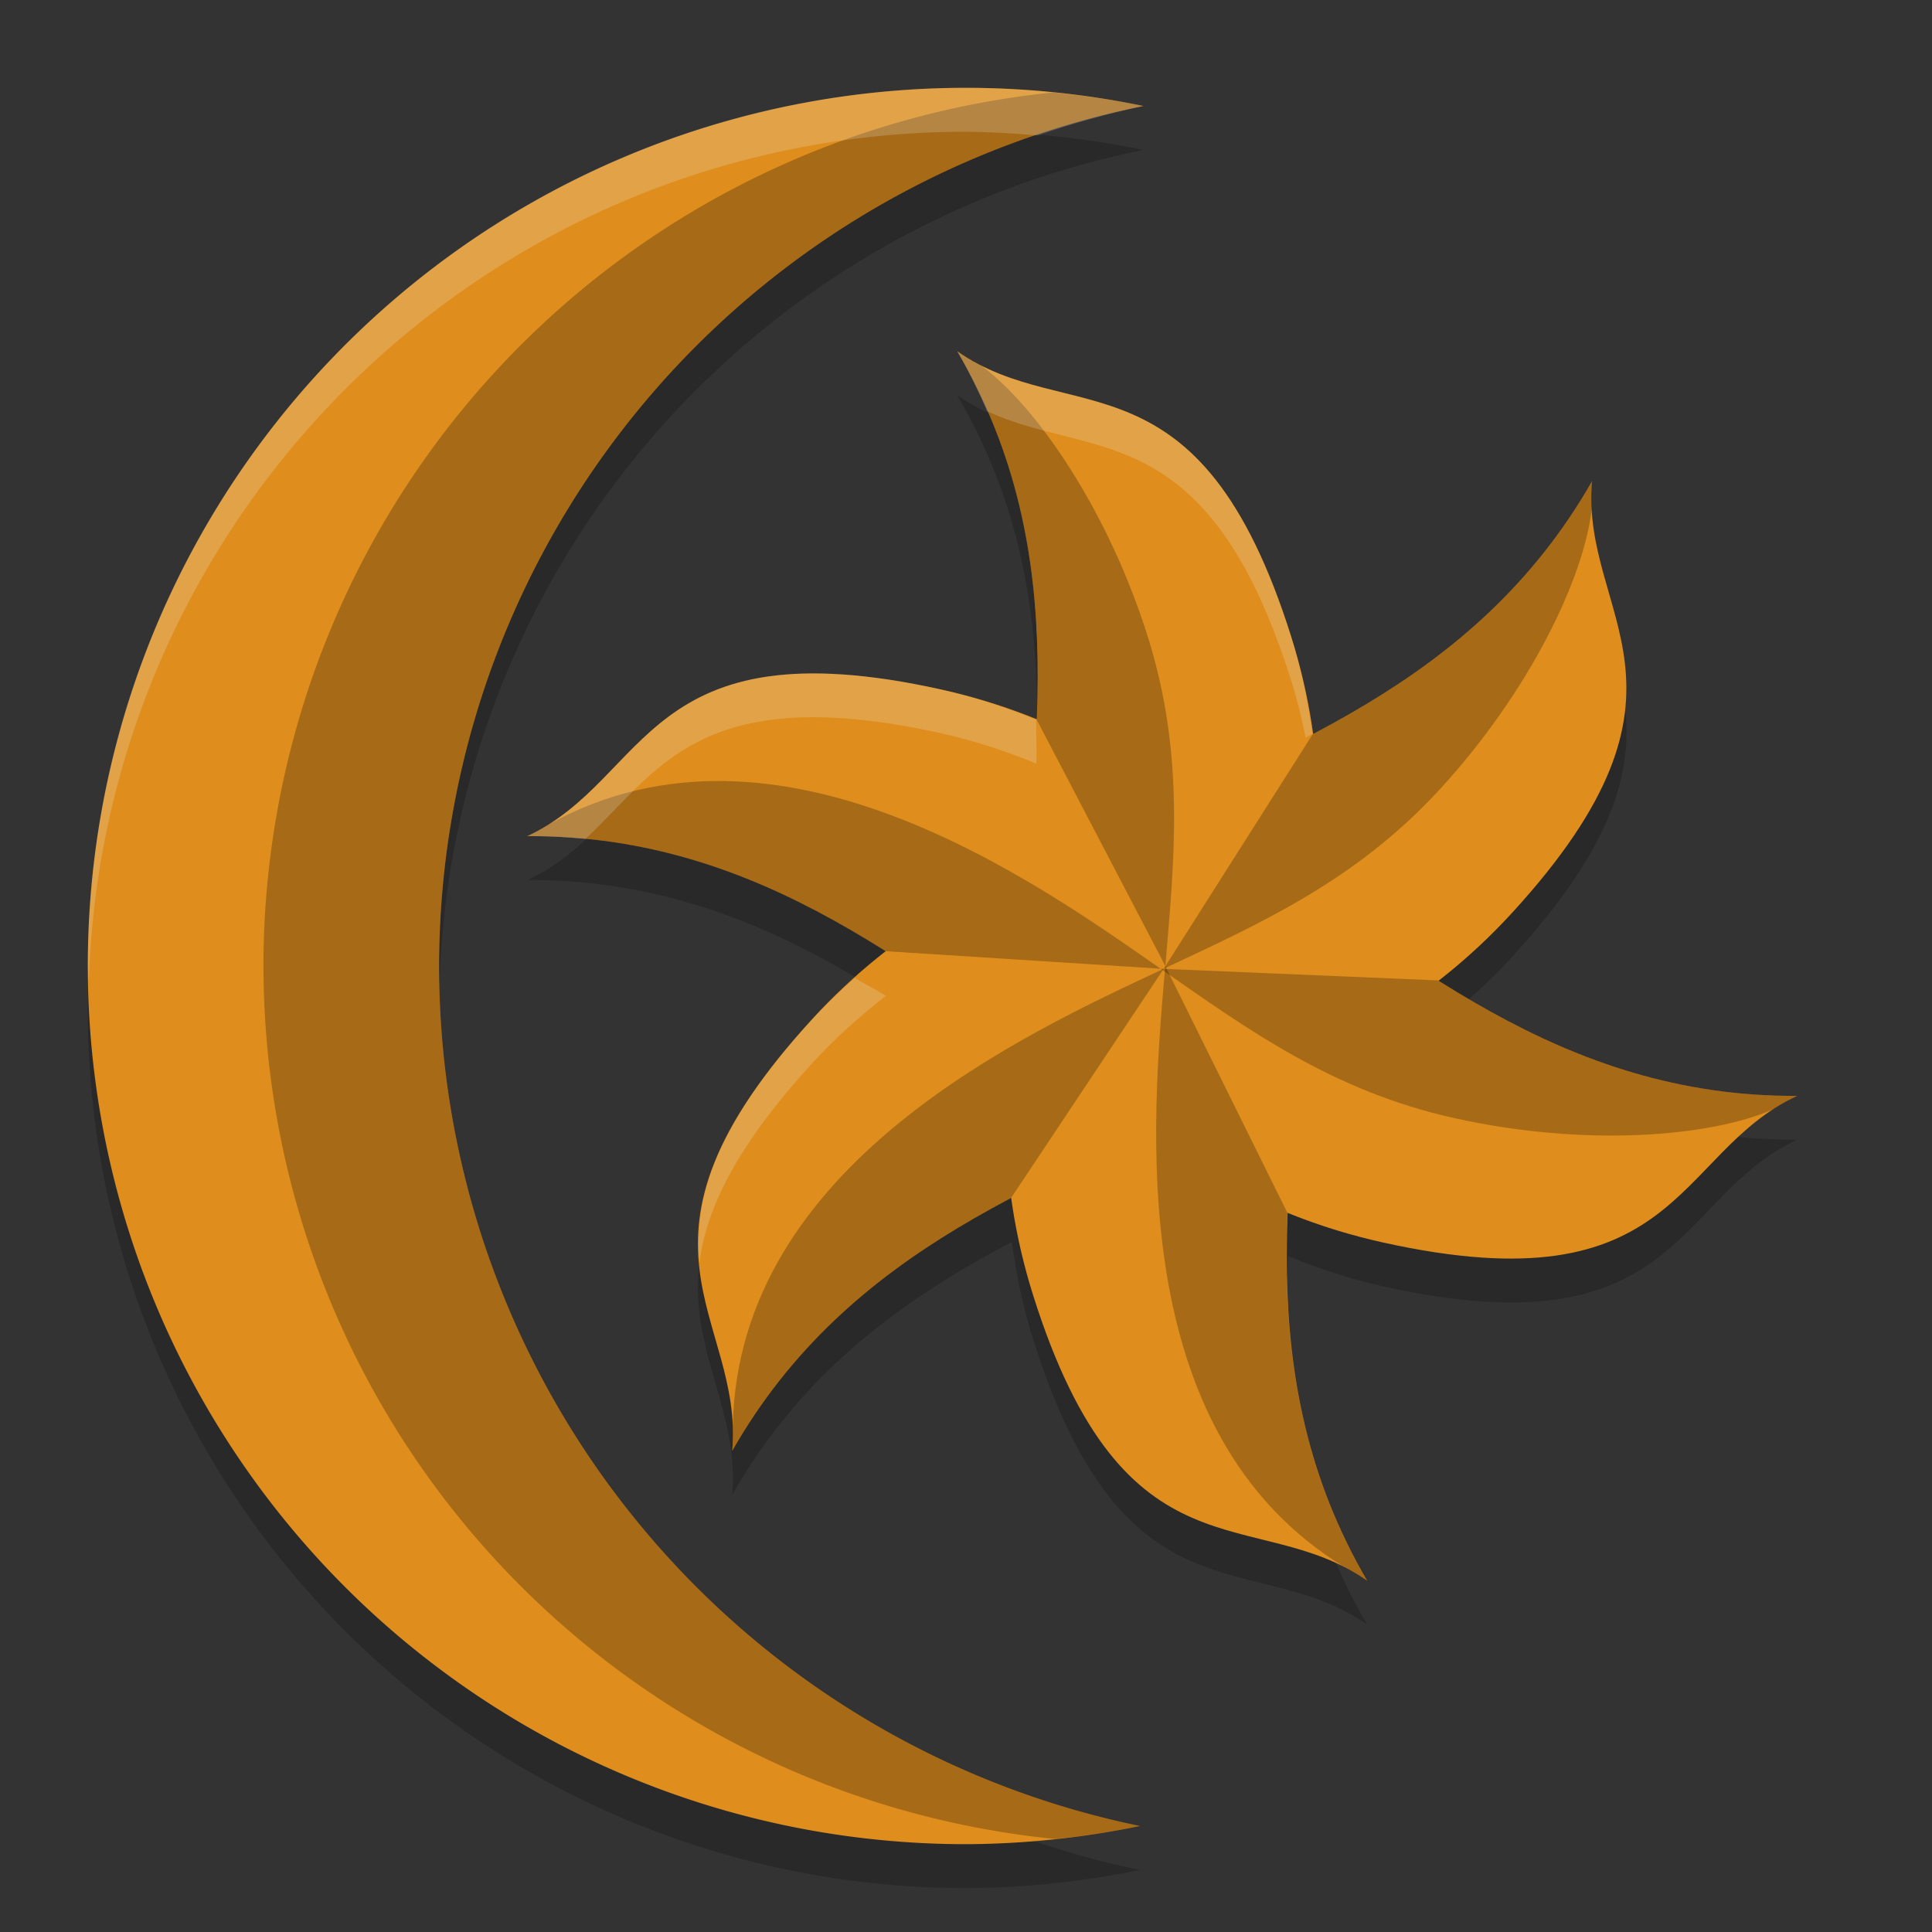 <svg xmlns="http://www.w3.org/2000/svg" width="22" height="22" version="1.1">
 <rect width="100%" height="100%" fill="#333333" stroke="none"/>
 <path style="opacity:0.2" d="m 10.9,4.5 c 0.814,1.393 0.955,2.794 0.9,4.195 C 11.465,8.559 11.111,8.438 10.721,8.352 7.326,7.598 7.408,9.367 6.006,10.021 c 1.612,-0.008 2.896,0.57 4.082,1.318 -0.286,0.223 -0.566,0.469 -0.836,0.764 -2.35,2.563 -0.78,3.377 -0.914,4.918 0.799,-1.401 1.943,-2.226 3.184,-2.879 0.05,0.36 0.122,0.725 0.242,1.107 1.045,3.317 2.535,2.363 3.803,3.25 -0.813,-1.392 -0.955,-2.794 -0.9,-4.195 0.336,0.136 0.691,0.257 1.082,0.344 3.395,0.754 3.313,-1.016 4.715,-1.67 -1.612,0.008 -2.896,-0.569 -4.082,-1.316 0.286,-0.223 0.566,-0.471 0.836,-0.766 2.35,-2.563 0.778,-3.377 0.912,-4.918 -0.799,1.401 -1.943,2.226 -3.184,2.879 C 14.895,8.498 14.824,8.132 14.703,7.75 13.658,4.433 12.168,5.387 10.9,4.5 Z"/>
 <path style="opacity:0.2" d="m 11,1.5 a 10,10 0 0 0 -10,10 10,10 0 0 0 10,10 10,10 0 0 0 1.98,-0.207 A 10,10 0 0 1 5,11.5 10,10 0 0 1 13.02,1.707 10,10 0 0 0 11,1.5 Z"/>
 <path style="fill:#df8e1d" d="m 18.129,5.479 c -1.333,2.336 -3.616,3.079 -5.73,4.075 v 0 c -1.118,0.473 -2.186,0.999 -3.148,2.048 C 6.901,14.166 8.473,14.979 8.338,16.521 9.671,14.184 11.954,13.442 14.068,12.445 v 0 c 1.118,-0.473 2.186,-0.999 3.148,-2.048 2.35,-2.563 0.778,-3.377 0.913,-4.918 z"/>
 <path style="fill:#df8e1d" d="m 20.463,12.479 c -2.69,0.014 -4.474,-1.592 -6.394,-2.925 v 0 C 13.1,8.823 12.11,8.161 10.72,7.852 7.325,7.099 7.407,8.866 6.005,9.521 c 2.69,-0.014 4.474,1.592 6.394,2.925 v 0 c 0.968,0.732 1.958,1.394 3.348,1.702 3.395,0.754 3.313,-1.014 4.715,-1.668 z"/>
 <path style="fill:#df8e1d" d="m 10.901,4 c 1.357,2.323 0.858,4.671 0.664,7 v 0 c -0.15,1.204 -0.228,2.393 0.2,3.751 1.045,3.317 2.535,2.362 3.803,3.249 -1.357,-2.323 -0.858,-4.671 -0.664,-7 v 0 C 15.052,9.796 15.131,8.607 14.703,7.249 13.658,3.932 12.168,4.887 10.901,4 Z"/>
 <path style="opacity:0.25" d="m 10.901,4 c 0.814,1.393 0.96,2.795 0.905,4.197 l 1.464,2.803 v 0 C 13.372,9.791 13.497,8.607 13.07,7.249 12.615,5.805 11.804,4.626 11.167,4.158 11.077,4.112 10.988,4.061 10.901,4 Z"/>
 <path style="opacity:0.25" d="m 13.269,11 c -0.147,1.734 -0.497,5.309 2.051,6.851 l 9.63e-4,9.62e-4 c 0.083,0.043 0.165,0.092 0.246,0.149 -0.812,-1.39 -0.96,-2.789 -0.906,-4.188 z"/>
 <path style="opacity:0.25" d="m 18.129,5.479 c -0.799,1.401 -1.941,2.229 -3.182,2.883 L 13.252,11.031 v 0 c 1.098,-0.516 2.186,-0.999 3.148,-2.048 1.023,-1.116 1.64,-2.408 1.726,-3.194 -0.005,-0.101 -0.006,-0.203 0.004,-0.309 z"/>
 <path style="opacity:0.25" d="m 13.252,11.031 c -1.575,0.739 -4.846,2.224 -4.907,5.201 l -3.416e-4,0.001 c 0.004,0.093 0.003,0.189 -0.006,0.287 C 9.136,15.123 10.274,14.295 11.512,13.643 Z"/>
 <path style="opacity:0.25" d="m 20.463,12.479 c -1.613,0.008 -2.901,-0.566 -4.088,-1.315 L 13.216,11.031 v 0 c 0.996,0.693 1.958,1.394 3.348,1.702 1.478,0.328 2.905,0.216 3.629,-0.102 0.084,-0.055 0.173,-0.106 0.27,-0.152 z"/>
 <path style="opacity:0.25" d="M 13.216,11.031 C 11.788,10.036 8.867,7.946 6.258,9.382 l -0.001,3.42e-4 c -0.079,0.05 -0.162,0.097 -0.252,0.139 1.61,-0.008 2.895,0.563 4.079,1.31 z"/>
 <path style="fill:#df8e1d" d="M 11,1 A 10,10 0 0 0 1,11 10,10 0 0 0 11,21 10,10 0 0 0 12.98,20.793 10,10 0 0 1 5,11 10,10 0 0 1 13.02,1.207 10,10 0 0 0 11,1 Z"/>
 <path style="opacity:0.25" d="M 11.99,1.053 A 10,10 0 0 0 3,11 10,10 0 0 0 12.02,20.941 10,10 0 0 0 12.98,20.793 10,10 0 0 1 5,11 10,10 0 0 1 13.02,1.207 10,10 0 0 0 11.99,1.053 Z"/>
 <path style="opacity:0.2;fill:#eff1f5" d="M 11,1 C 5.477,1 1,5.477 1,11 1.003,11.069 1.006,11.138 1.01,11.207 1.168,5.803 5.593,1.503 11,1.5 11.273,1.503 11.545,1.518 11.816,1.543 12.21,1.406 12.612,1.294 13.02,1.207 12.355,1.07 11.678,1 11,1 Z"/>
 <path style="opacity:0.2;fill:#eff1f5" d="m 10.9,4 c 0.132,0.227 0.241,0.455 0.34,0.682 1.187,0.557 2.51,0.043 3.463,3.068 0.07,0.222 0.122,0.438 0.164,0.65 0.026,-0.014 0.052,-0.029 0.078,-0.043 C 14.895,7.998 14.824,7.632 14.703,7.25 13.658,3.933 12.168,4.887 10.9,4 Z M 9.602,7.68 C 7.324,7.522 7.232,8.949 6.006,9.521 c 0.227,-0.001 0.446,0.012 0.66,0.033 0.828,-0.767 1.297,-1.815 4.055,-1.203 0.391,0.087 0.744,0.207 1.08,0.344 0.006,-0.167 -0.002,-0.333 -0.002,-0.5 C 11.463,8.059 11.111,7.938 10.721,7.852 10.296,7.757 9.927,7.702 9.602,7.68 Z m 5.355,0.672 c -10.638,9.766 -5.319,4.883 0,0 z M 9.734,11.137 c -0.163,0.144 -0.325,0.295 -0.482,0.467 -1.141,1.244 -1.35,2.072 -1.287,2.775 0.075,-0.6 0.406,-1.314 1.287,-2.275 0.27,-0.295 0.55,-0.541 0.836,-0.764 -0.115,-0.072 -0.237,-0.134 -0.354,-0.203 z"/>
</svg>
